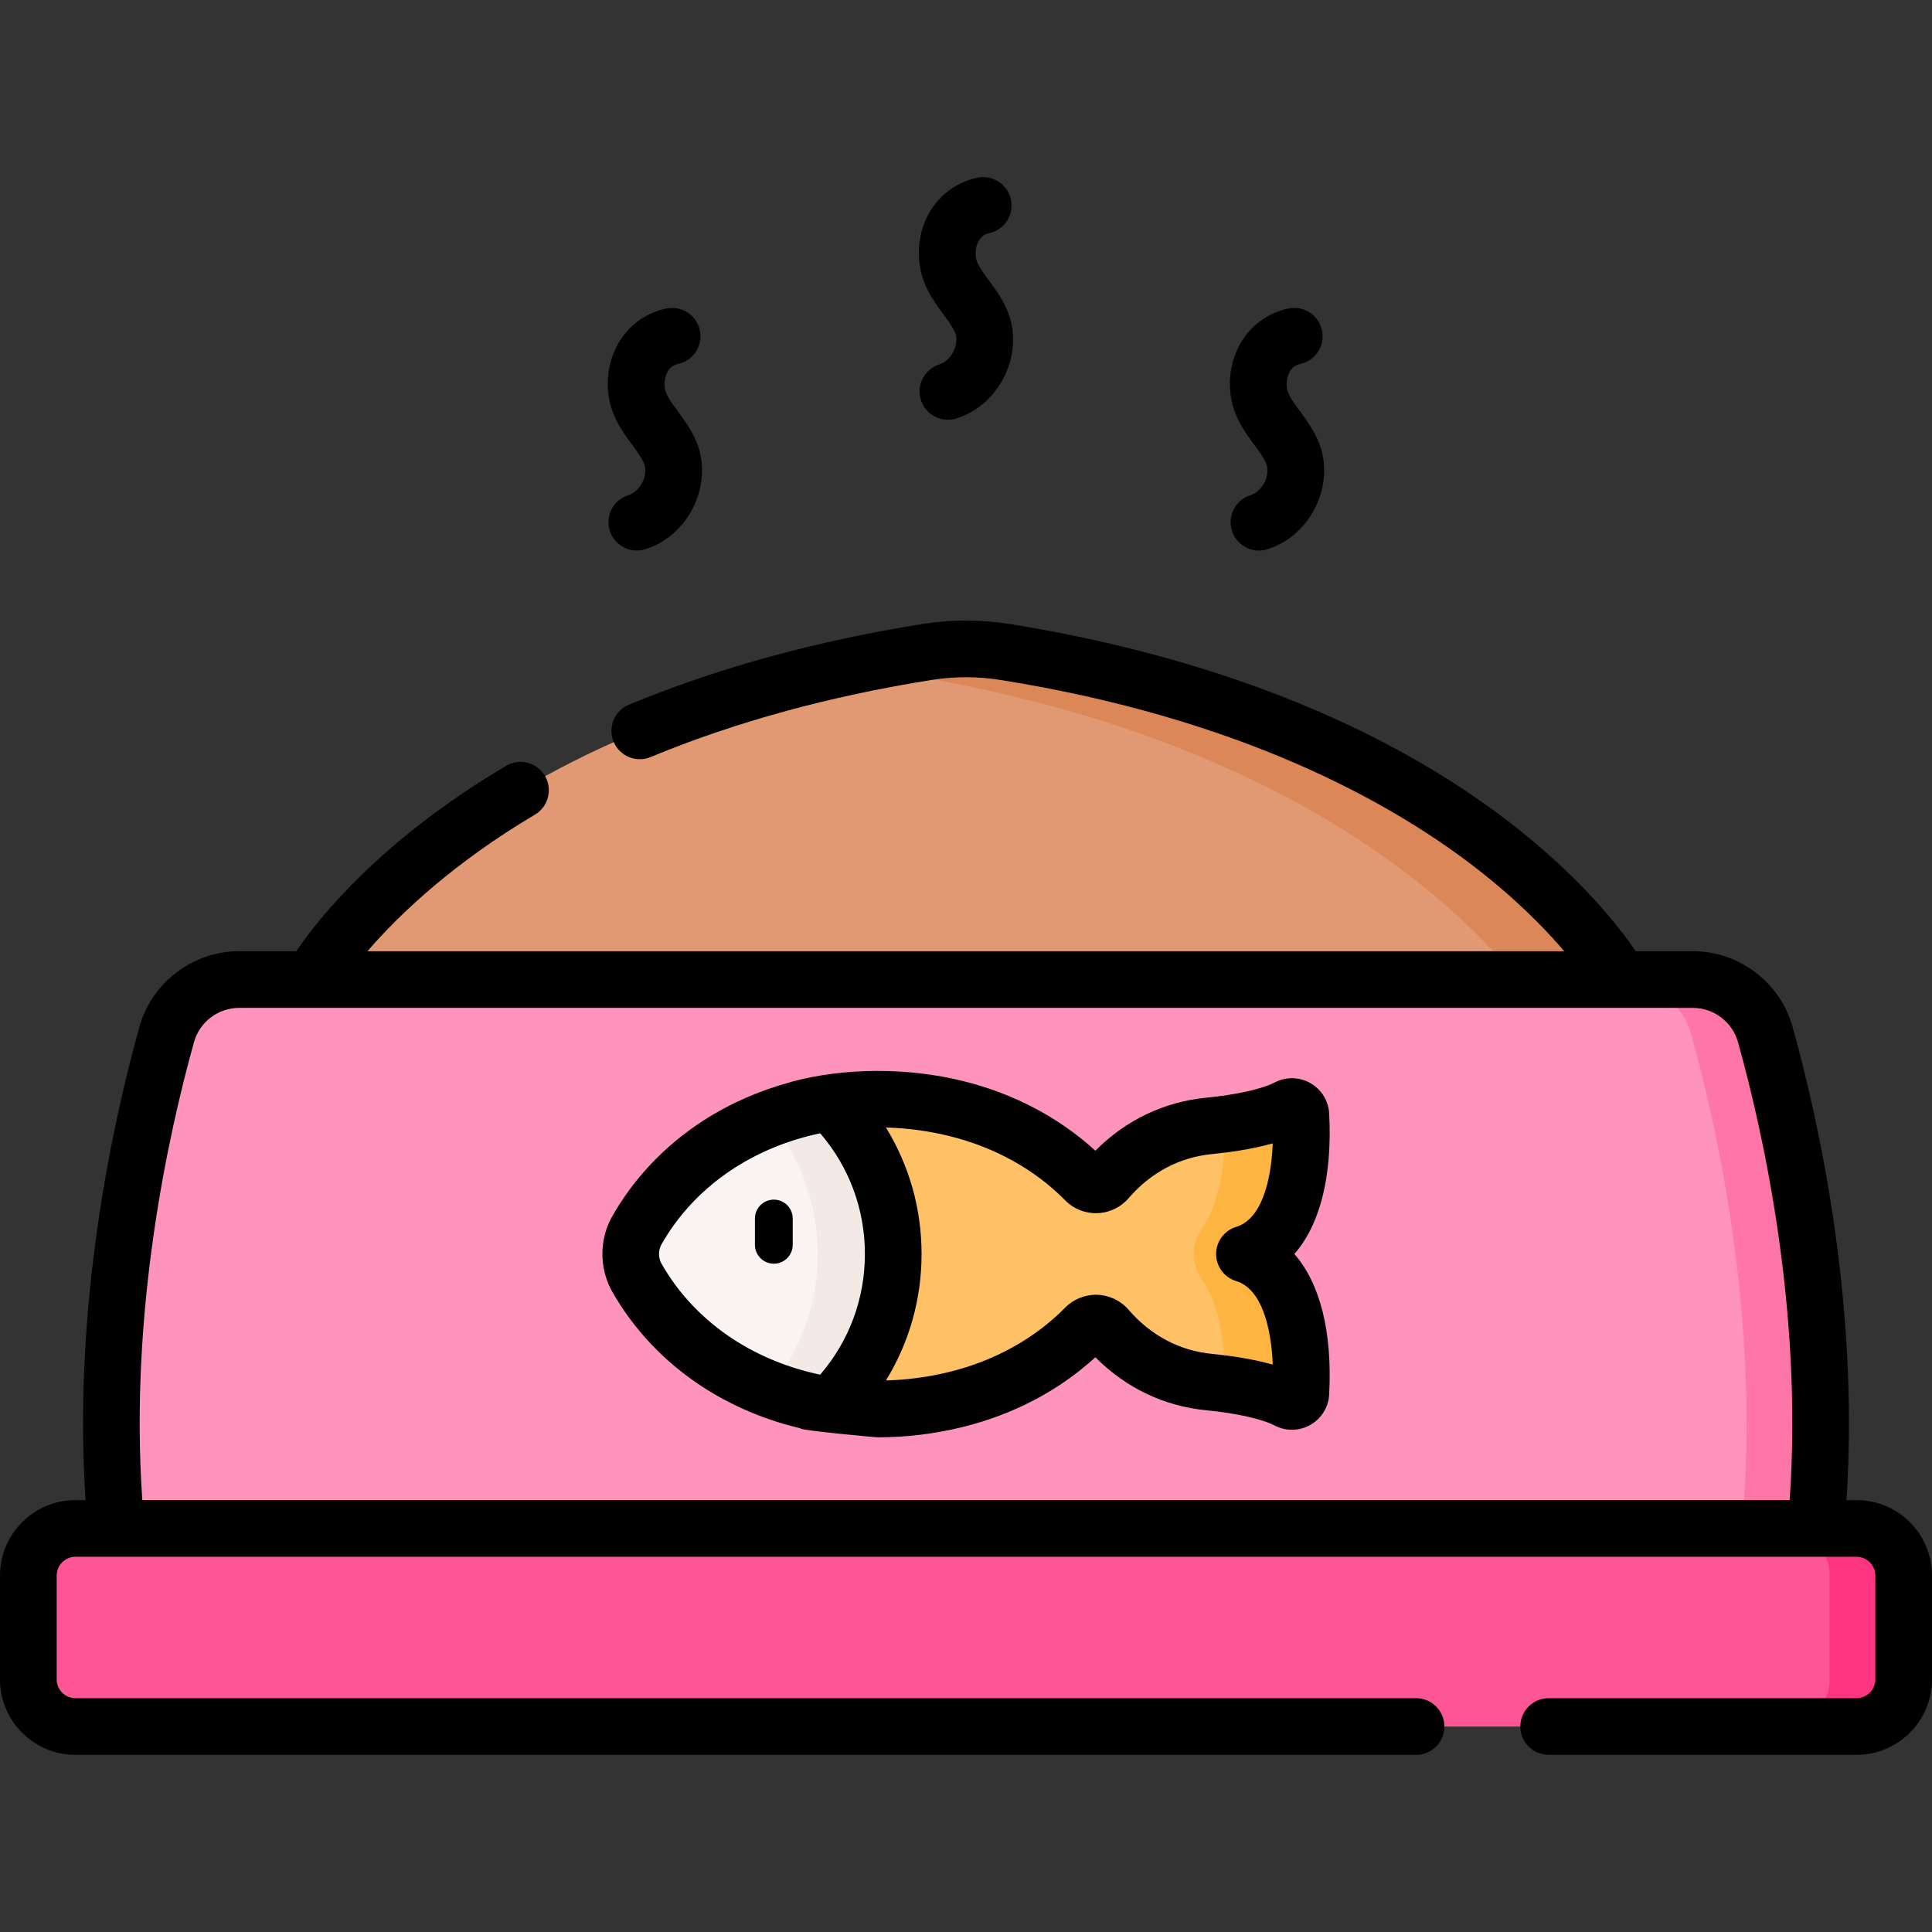 <svg id="Capa_1" enable-background="new 0 0 511.305 511.305" height="512" viewBox="0 0 511.305 511.305" width="512" xmlns="http://www.w3.org/2000/svg"><rect x="0" y="0" width="511.305" height="511.305" fill="#333333" stroke="none"/><g><g><path d="m245.333 172.546c-126.361 20.121-162.776 86.687-162.776 86.687h173.096 173.096s-36.416-66.565-162.776-86.687c-6.833-1.088-13.809-1.088-20.64 0z" fill="#e19974"/></g><g><path d="m428.752 259.233h-27.04c-16.5-20.44-62.94-64.86-163.99-81-6.68-1.07-13.48-1.14-20.17-.23 8.74-2.06 17.99-3.9 27.78-5.46 6.83-1.08 13.81-1.08 20.64 0 126.36 20.12 162.78 86.69 162.78 86.69z" fill="#dc8758"/></g><g><path d="m491.333 456.926h-471.361c-6.888 0-12.472-5.584-12.472-12.472v-27.481c0-6.888 5.584-12.472 12.472-12.472h471.361c6.888 0 12.472 5.584 12.472 12.472v27.481c0 6.888-5.584 12.472-12.472 12.472z" fill="#fe5694"/></g><g><path d="m503.802 416.973v27.48c0 6.89-5.58 12.47-12.47 12.47h-19.59c6.89 0 12.47-5.58 12.47-12.47v-27.48c0-6.89-5.58-12.47-12.47-12.47h19.59c6.89 0 12.47 5.58 12.47 12.47z" fill="#fd3581"/></g><g><path d="m448.001 259.233h-384.697c-8.941 0-16.788 5.946-19.189 14.559-6.817 24.453-18.528 76.449-13.357 130.711h449.789c5.17-54.262-6.54-106.257-13.357-130.711-2.402-8.613-10.248-14.559-19.189-14.559z" fill="#fe93bb"/></g><g><path d="m480.542 404.503h-19.59c5.17-54.26-6.54-106.26-13.35-130.71-2.4-8.61-10.25-14.56-19.19-14.56h19.59c8.94 0 16.79 5.95 19.19 14.56 6.81 24.45 18.52 76.45 13.35 130.71z" fill="#fe76a8"/></g><g><path d="m329.351 331.867c14.969-4.561 15.426-27.202 14.926-36.766-.091-1.739-1.941-2.781-3.484-1.974-5.988 3.131-16.535 4.425-20.742 4.833-10.866 1.054-20.135 6.232-27.039 14.244-1.485 1.724-4.139 1.852-5.735.23-9.057-9.206-20.921-15.79-34.294-19.075-21.558-5.295-44.303-2.384-62.752 9.494-9.196 5.921-16.798 13.965-21.906 23.149-.015.026-.04.077-.076.149-1.781 3.598-1.78 7.836.001 11.434.035.071.061.122.075.148 5.108 9.185 12.71 17.228 21.906 23.149 18.449 11.878 41.194 14.79 62.752 9.494 13.372-3.285 25.237-9.869 34.294-19.075 1.596-1.622 4.25-1.493 5.735.23 6.904 8.012 16.173 13.19 27.039 14.243 4.207.408 14.755 1.702 20.742 4.833 1.543.807 3.393-.236 3.484-1.975.5-9.563.042-32.204-14.926-36.765z" fill="#fec165"/></g><g><path d="m344.272 368.633c-.09 1.74-1.94 2.78-3.48 1.98-4.52-2.37-11.64-3.69-16.67-4.37.18-7.554-.519-19.835-6.061-27.709-2.844-4.04-2.846-9.302-.001-13.342 5.548-7.877 6.241-20.16 6.062-27.71 5.03-.68 12.15-2 16.67-4.36 1.54-.8 3.39.24 3.48 1.98.5 9.56.05 32.2-14.92 36.76 14.97 4.561 15.42 27.211 14.92 36.771z" fill="#fdb441"/></g><g><path d="m236.395 331.865c0 15.672-6.38 29.853-16.682 40.092-10.427-1.609-20.471-5.273-29.484-11.075-9.194-5.92-16.793-13.965-21.906-23.152-.015-.027-.042-.08-.079-.155-1.777-3.596-1.777-7.823 0-11.419.037-.075.064-.128.079-.155 5.112-9.18 12.712-17.225 21.906-23.146 9.013-5.802 19.057-9.473 29.484-11.082 10.301 10.239 16.682 24.42 16.682 40.092z" fill="#f9f3f1"/></g><g><path d="m236.392 331.863c0 15.67-6.38 29.86-16.68 40.09-5.51-.85-10.92-2.27-16.11-4.29 7.99-9.74 12.79-22.21 12.79-35.8s-4.8-26.05-12.79-35.8c5.19-2.01 10.6-3.44 16.11-4.29 10.3 10.24 16.68 24.42 16.68 40.09z" fill="#f3eae6"/></g><g><path d="m351.767 294.711c-.177-3.377-2.033-6.391-4.966-8.063-2.938-1.675-6.483-1.737-9.483-.166-3.285 1.718-10.179 3.256-17.99 4.014-11.271 1.093-21.375 5.928-29.436 14.043-9.614-8.808-21.679-15.161-35.12-18.463-14.468-3.554-31.111-3.624-45.544.273.011.01.021.022.032.032-8.213 2.21-16.012 5.61-23.089 10.166-10.24 6.594-18.677 15.52-24.4 25.812-.061.109-.145.267-.243.466-2.803 5.663-2.803 12.425.014 18.115.105.21.184.358.229.439 5.725 10.293 14.162 19.217 24.4 25.809 7.822 5.037 16.528 8.658 25.698 10.821-.004.009-.008.018-.012.028-.142.495 19.498 2.347 20.542 2.347 7.419 0 14.941-.898 22.372-2.725 13.441-3.301 25.505-9.654 35.12-18.462 8.061 8.115 18.165 12.95 29.435 14.043 7.812.758 14.705 2.296 17.992 4.015 3.001 1.57 6.548 1.506 9.484-.169 2.932-1.673 4.787-4.686 4.964-8.061.865-16.559-2.416-29.405-9.213-37.157 6.798-7.753 10.079-20.6 9.214-37.157zm-176.888 34.936c.011-.02.023-.041.034-.061-.039.072-.071.127-.092.164.02-.034.039-.068.058-.103zm42.185 34.157c-8.167-1.713-15.899-4.802-22.773-9.228-8.13-5.235-14.817-12.275-19.343-20.365-.707-1.464-.71-3.197-.001-4.683 4.527-8.093 11.213-15.134 19.345-20.37 6.875-4.426 14.607-7.515 22.775-9.228 7.654 8.884 11.829 20.085 11.829 31.935-.001 11.852-4.176 23.052-11.832 31.939zm110.101-24.761c6.578 2.004 9.252 11.789 9.671 22.097-5.788-1.628-12.086-2.443-16.062-2.829-8.581-.832-16.217-4.869-22.081-11.675-2.084-2.418-5.109-3.865-8.3-3.971-3.157-.093-6.25 1.126-8.464 3.377-8.063 8.196-18.691 14.093-30.736 17.051-5.566 1.366-11.179 2.094-16.731 2.244 6.14-9.97 9.431-21.462 9.431-33.472 0-12.008-3.291-23.499-9.43-33.468 5.551.15 11.164.878 16.729 2.245 12.044 2.959 22.672 8.855 30.736 17.052 2.214 2.251 5.297 3.477 8.464 3.377 3.19-.105 6.216-1.553 8.3-3.971 5.864-6.806 13.5-10.843 22.082-11.675 3.976-.386 10.272-1.201 16.061-2.829-.419 10.308-3.093 20.094-9.671 22.098-3.157.962-5.314 3.875-5.314 7.175.001 3.3 2.158 6.212 5.315 7.174z"/><path d="m204.794 317.483c-2.761 0-5 2.238-5 5v6.954c0 2.762 2.239 5 5 5s5-2.238 5-5v-6.954c0-2.762-2.239-5-5-5z"/><path d="m491.333 397.002h-2.669c3.429-51.845-7.292-100.267-14.25-125.224-3.29-11.803-14.152-20.045-26.413-20.045h-15.123c-4.303-6.35-14.597-19.653-33.559-34.242-42.407-32.627-95.28-46.478-132.167-52.351-7.63-1.217-15.367-1.215-22.998 0-28.282 4.502-54.427 11.689-77.709 21.361-3.826 1.589-5.638 5.978-4.049 9.803s5.98 5.639 9.803 4.049c22.193-9.219 47.196-16.083 74.314-20.4 6.064-.965 12.215-.965 18.279 0 63.15 10.057 102.6 32.093 124.572 48.809 11.374 8.653 19.364 16.81 24.61 22.972h-316.721c8.609-10.032 23.214-23.649 44.318-36.139 3.564-2.109 4.744-6.709 2.635-10.273-2.11-3.564-6.709-4.746-10.274-2.635-33.422 19.778-49.78 40.58-55.509 49.047h-15.119c-12.262 0-23.124 8.243-26.413 20.045-6.957 24.957-17.678 73.378-14.25 125.224h-2.669c-11.013-.001-19.972 8.958-19.972 19.97v27.48c0 11.013 8.959 19.972 19.972 19.972h354.787c4.143 0 7.5-3.357 7.5-7.5s-3.357-7.5-7.5-7.5h-354.787c-2.741 0-4.972-2.23-4.972-4.972v-27.48c0-2.741 2.23-4.972 4.972-4.972h471.361c2.741 0 4.972 2.23 4.972 4.972v27.48c0 2.741-2.23 4.972-4.972 4.972h-81.475c-4.143 0-7.5 3.357-7.5 7.5s3.357 7.5 7.5 7.5h81.475c11.013 0 19.972-8.959 19.972-19.972v-27.48c0-11.012-8.959-19.971-19.972-19.971zm-17.692 0h-435.977c-3.492-49.99 6.935-97.019 13.676-121.196 1.489-5.342 6.409-9.072 11.964-9.072h384.697c5.555 0 10.475 3.73 11.964 9.073 6.741 24.177 17.168 71.205 13.676 121.195z"/><path d="m167.296 117.716c1.288 1.747 2.504 3.396 3.159 4.954.557 1.326.429 3.106-.342 4.762-.826 1.775-2.249 3.125-3.805 3.61-3.955 1.231-6.162 5.437-4.93 9.392 1.001 3.212 3.962 5.271 7.158 5.271.739 0 1.491-.11 2.233-.342 5.606-1.746 10.323-5.975 12.942-11.601 2.562-5.505 2.771-11.664.573-16.899-1.349-3.211-3.244-5.781-4.917-8.049-2.047-2.776-3.311-4.572-3.481-6.449-.19-2.095.584-5.428 3.497-6.023 4.059-.829 6.676-4.791 5.847-8.85s-4.794-6.674-8.85-5.846c-9.919 2.026-16.409 11.311-15.432 22.075.559 6.146 3.769 10.498 6.348 13.995z"/><path d="m249.62 83.102c1.288 1.747 2.504 3.396 3.159 4.955.557 1.326.429 3.106-.342 4.763-.826 1.774-2.248 3.123-3.803 3.607-3.955 1.232-6.163 5.437-4.931 9.392 1 3.212 3.962 5.271 7.158 5.271.739 0 1.49-.11 2.232-.341 5.606-1.746 10.324-5.974 12.942-11.6 2.563-5.505 2.771-11.664.573-16.9-1.349-3.211-3.244-5.782-4.917-8.05-2.047-2.775-3.31-4.572-3.48-6.448-.19-2.095.584-5.428 3.497-6.023 4.058-.829 6.676-4.791 5.846-8.85-.829-4.059-4.793-6.676-8.85-5.846-9.918 2.026-16.408 11.311-15.432 22.075.56 6.147 3.769 10.498 6.348 13.995z"/><path d="m331.945 117.717c1.287 1.746 2.504 3.396 3.158 4.953.557 1.326.429 3.106-.342 4.763-.826 1.775-2.248 3.124-3.805 3.609-3.954 1.231-6.161 5.437-4.929 9.392 1 3.212 3.962 5.271 7.158 5.271.738 0 1.49-.11 2.233-.342 5.605-1.746 10.322-5.975 12.941-11.601 2.562-5.505 2.771-11.664.572-16.899-1.349-3.211-3.244-5.781-4.916-8.049-2.048-2.775-3.311-4.572-3.48-6.45-.19-2.095.583-5.427 3.496-6.022 4.058-.829 6.676-4.791 5.846-8.85-.829-4.059-4.791-6.674-8.85-5.846-9.919 2.026-16.408 11.311-15.432 22.074.56 6.147 3.77 10.499 6.35 13.997z"/></g></g></svg>